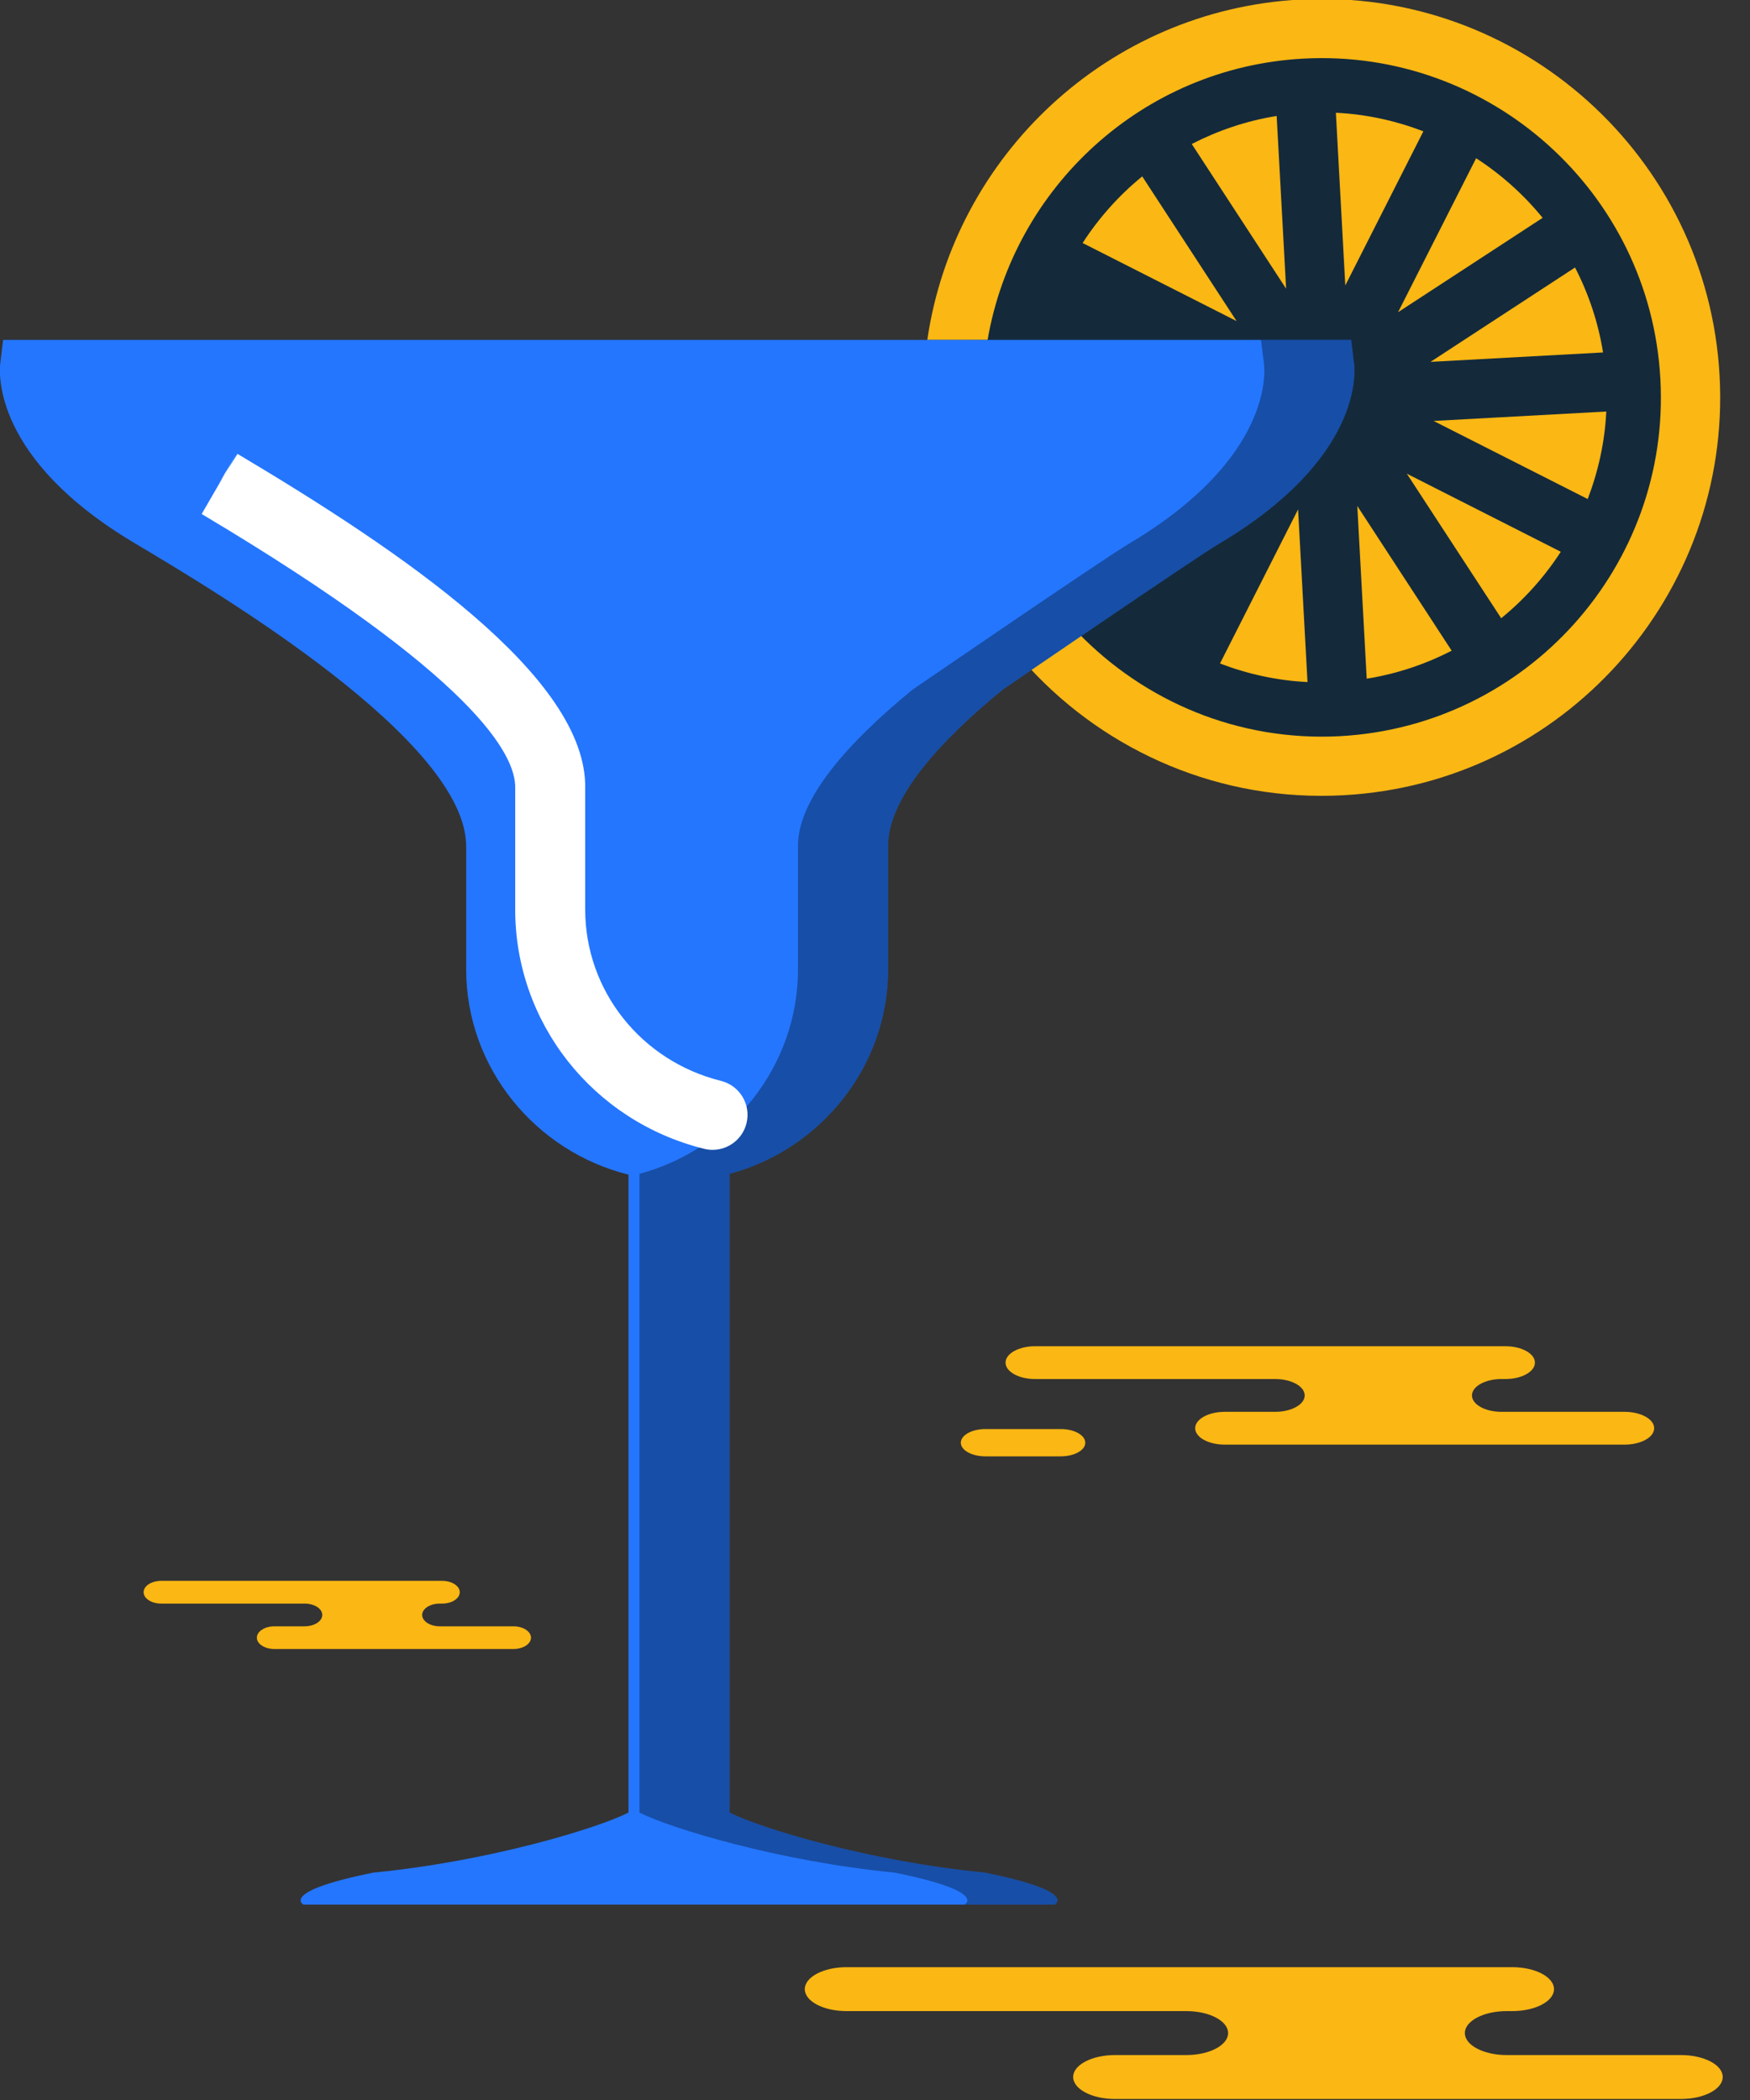 <svg xmlns="http://www.w3.org/2000/svg" xmlns:xlink="http://www.w3.org/1999/xlink" preserveAspectRatio="xMidYMid" width="50" height="60" viewBox="0 0 50 60">
  <rect x="0" y="0" width="50" height="60" fill="#333333" stroke="none"/>
  <defs>
    <style>

      .cls-3 {
        fill: #142a3b;
      }

      .cls-4 {
        fill: #fbb713;
      }

      .cls-5 {
        fill: #2476ff;
      }

      .cls-6 {
        fill: #020403;
        opacity: 0.35;
      }

      .cls-7 {
        fill: #ffffff;
      }
    </style>
  </defs>
  <g id="group-57svg">
    <path d="M48.391,11.256 C48.391,17.014 43.722,21.683 37.963,21.683 C32.205,21.683 27.536,17.014 27.536,11.256 C27.536,5.497 32.205,0.828 37.963,0.828 C43.722,0.828 48.391,5.497 48.391,11.256 Z" id="path-1" class="cls-3" fill-rule="evenodd"/>
    <path d="M29.424,19.091 C31.643,21.487 34.873,22.914 38.384,22.721 C44.652,22.383 49.474,17.003 49.131,10.735 C48.789,4.467 43.414,-0.355 37.142,-0.013 C31.643,0.287 27.259,4.463 26.494,9.712 C26.494,9.712 28.217,9.712 28.217,9.712 C28.966,5.356 32.639,1.926 37.234,1.675 C42.571,1.383 47.151,5.490 47.439,10.827 C47.736,16.165 43.629,20.741 38.291,21.033 C35.376,21.191 32.692,20.033 30.805,18.084 C30.805,18.084 29.424,19.091 29.424,19.091 Z" id="path-2" class="cls-4" fill-rule="evenodd"/>
    <path d="M34.842,15.527 C38.891,13.119 38.722,10.666 38.687,10.393 C38.687,10.393 38.603,9.712 38.603,9.712 C38.603,9.712 0.088,9.712 0.088,9.712 C0.088,9.712 0.007,10.389 0.007,10.389 C-0.024,10.662 -0.197,13.119 3.853,15.522 C6.209,16.926 13.381,21.187 13.319,24.221 C13.319,24.221 13.319,27.693 13.319,27.693 C13.319,30.520 15.308,32.903 17.957,33.561 C17.957,33.561 17.957,51.788 17.957,51.788 C17.088,52.230 13.989,53.180 10.670,53.503 C7.975,54.046 8.670,54.418 8.670,54.418 C8.670,54.418 17.346,54.418 17.346,54.418 C17.346,54.418 18.788,54.418 18.788,54.418 C18.788,54.418 30.131,54.418 30.131,54.418 C30.131,54.418 30.828,54.046 28.132,53.503 C24.809,53.180 21.714,52.230 20.845,51.788 C20.845,51.788 20.845,33.538 20.845,33.538 C23.436,32.846 25.375,30.481 25.375,27.693 C25.375,27.693 25.375,24.205 25.375,24.205 C25.348,22.834 26.815,21.205 28.644,19.707 C28.644,19.707 34.113,15.958 34.842,15.527 Z" id="path-3" class="cls-5" fill-rule="evenodd"/>
    <path d="M38.687,10.393 C38.687,10.393 38.603,9.712 38.603,9.712 C38.603,9.712 36.028,9.712 36.028,9.712 C36.028,9.712 36.113,10.393 36.113,10.393 C36.147,10.666 36.317,13.119 32.268,15.527 C31.538,15.958 26.070,19.706 26.070,19.706 C24.241,21.205 22.773,22.834 22.800,24.205 C22.800,24.205 22.800,27.693 22.800,27.693 C22.800,30.481 20.862,32.846 18.270,33.538 C18.270,33.538 18.270,51.788 18.270,51.788 C19.140,52.230 22.235,53.180 25.557,53.503 C28.253,54.046 27.557,54.418 27.557,54.418 C27.557,54.418 30.131,54.418 30.131,54.418 C30.131,54.418 30.828,54.046 28.132,53.503 C24.809,53.180 21.714,52.230 20.845,51.788 C20.845,51.788 20.845,33.538 20.845,33.538 C23.436,32.846 25.375,30.481 25.375,27.693 C25.375,27.693 25.375,24.205 25.375,24.205 C25.348,22.834 26.815,21.205 28.644,19.706 C28.644,19.706 34.112,15.958 34.842,15.527 C38.891,13.119 38.722,10.666 38.687,10.393 Z" id="path-4" class="cls-6" fill-rule="evenodd"/>
    <path d="M20.359,32.853 C20.279,32.853 20.198,32.844 20.117,32.823 C16.939,32.034 14.720,29.223 14.720,25.985 C14.720,25.985 14.720,22.513 14.720,22.513 C14.739,21.580 13.600,19.352 5.762,14.686 C5.762,14.686 6.765,12.955 6.765,12.955 C6.765,12.955 6.253,13.814 6.253,13.814 C6.253,13.814 6.786,12.968 6.786,12.968 C11.445,15.741 16.785,19.336 16.720,22.533 C16.720,22.533 16.720,25.985 16.720,25.985 C16.720,28.302 18.315,30.315 20.599,30.882 C21.135,31.016 21.461,31.557 21.329,32.093 C21.215,32.549 20.808,32.853 20.359,32.853 Z" id="path-5" class="cls-7" fill-rule="evenodd"/>
    <path d="M38.168,3.222 C38.168,3.222 38.437,8.155 38.437,8.155 C38.437,8.155 40.668,3.752 40.668,3.752 C39.883,3.452 39.041,3.263 38.168,3.222 Z" id="path-6" class="cls-4" fill-rule="evenodd"/>
    <path d="M44.075,6.224 C43.533,5.560 42.894,4.986 42.175,4.521 C42.175,4.521 39.945,8.920 39.945,8.920 C39.945,8.920 44.075,6.224 44.075,6.224 Z" id="path-7" class="cls-4" fill-rule="evenodd"/>
    <path d="M34.050,4.114 C34.050,4.114 36.746,8.248 36.746,8.248 C36.746,8.248 36.476,3.313 36.476,3.313 C35.611,3.452 34.800,3.729 34.050,4.114 Z" id="path-8" class="cls-4" fill-rule="evenodd"/>
    <path d="M30.932,6.943 C30.932,6.943 35.331,9.174 35.331,9.174 C35.331,9.174 32.635,5.040 32.635,5.040 C31.970,5.582 31.397,6.224 30.932,6.943 Z" id="path-9" class="cls-4" fill-rule="evenodd"/>
    <path d="M34.857,18.957 C35.642,19.257 36.484,19.445 37.357,19.487 C37.357,19.487 37.088,14.554 37.088,14.554 C37.088,14.554 34.857,18.957 34.857,18.957 Z" id="path-10" class="cls-4" fill-rule="evenodd"/>
    <path d="M45.801,10.070 C45.663,9.205 45.386,8.389 45.001,7.643 C45.001,7.643 40.872,10.339 40.872,10.339 C40.872,10.339 45.801,10.070 45.801,10.070 Z" id="path-11" class="cls-4" fill-rule="evenodd"/>
    <path d="M42.891,17.664 C43.556,17.122 44.128,16.484 44.594,15.765 C44.594,15.765 40.195,13.534 40.195,13.534 C40.195,13.534 42.891,17.664 42.891,17.664 Z" id="path-12" class="cls-4" fill-rule="evenodd"/>
    <path d="M45.363,14.258 C45.663,13.473 45.852,12.631 45.894,11.758 C45.894,11.758 40.960,12.027 40.960,12.027 C40.960,12.027 45.363,14.258 45.363,14.258 Z" id="path-13" class="cls-4" fill-rule="evenodd"/>
    <path d="M39.049,19.391 C39.914,19.252 40.729,18.976 41.476,18.591 C41.476,18.591 38.780,14.457 38.780,14.457 C38.780,14.457 39.049,19.391 39.049,19.391 Z" id="path-14" class="cls-4" fill-rule="evenodd"/>
    <path d="M40.596,38.464 C40.596,38.464 43.012,38.464 43.012,38.464 C43.478,38.464 43.855,38.674 43.855,38.932 C43.855,39.191 43.478,39.401 43.012,39.401 C43.012,39.401 42.899,39.401 42.899,39.401 C42.434,39.401 42.056,39.611 42.056,39.870 C42.056,40.128 42.434,40.338 42.899,40.338 C42.899,40.338 46.418,40.338 46.418,40.338 C46.884,40.338 47.262,40.548 47.262,40.806 C47.262,41.066 46.884,41.275 46.418,41.275 C46.418,41.275 41.852,41.275 41.852,41.275 C41.852,41.275 34.992,41.275 34.992,41.275 C34.526,41.275 34.148,41.066 34.148,40.806 C34.148,40.548 34.526,40.338 34.992,40.338 C34.992,40.338 36.433,40.338 36.433,40.338 C36.899,40.338 37.277,40.128 37.277,39.870 C37.277,39.611 36.899,39.401 36.433,39.401 C36.433,39.401 29.573,39.401 29.573,39.401 C29.107,39.401 28.730,39.191 28.730,38.932 C28.730,38.674 29.107,38.464 29.573,38.464 C29.573,38.464 31.194,38.464 31.194,38.464 C31.194,38.464 40.596,38.464 40.596,38.464 Z" id="path-15" class="cls-4" fill-rule="evenodd"/>
    <path d="M11.190,45.167 C11.190,45.167 12.633,45.167 12.633,45.167 C12.911,45.167 13.136,45.313 13.136,45.492 C13.136,45.671 12.911,45.817 12.633,45.817 C12.633,45.817 12.565,45.817 12.565,45.817 C12.287,45.817 12.062,45.962 12.062,46.141 C12.062,46.320 12.287,46.466 12.565,46.466 C12.565,46.466 14.667,46.466 14.667,46.466 C14.945,46.466 15.171,46.612 15.171,46.791 C15.171,46.970 14.945,47.115 14.667,47.115 C14.667,47.115 11.940,47.115 11.940,47.115 C11.940,47.115 7.843,47.115 7.843,47.115 C7.564,47.115 7.339,46.970 7.339,46.791 C7.339,46.612 7.564,46.466 7.843,46.466 C7.843,46.466 8.704,46.466 8.704,46.466 C8.982,46.466 9.208,46.320 9.208,46.141 C9.208,45.962 8.982,45.817 8.704,45.817 C8.704,45.817 4.606,45.817 4.606,45.817 C4.329,45.817 4.103,45.671 4.103,45.492 C4.103,45.313 4.329,45.167 4.606,45.167 C4.606,45.167 5.575,45.167 5.575,45.167 C5.575,45.167 11.190,45.167 11.190,45.167 Z" id="path-16" class="cls-4" fill-rule="evenodd"/>
    <path d="M39.787,56.205 C39.787,56.205 43.206,56.205 43.206,56.205 C43.866,56.205 44.400,56.487 44.400,56.833 C44.400,57.180 43.866,57.460 43.206,57.460 C43.206,57.460 43.047,57.460 43.047,57.460 C42.388,57.460 41.853,57.742 41.853,58.088 C41.853,58.434 42.388,58.716 43.047,58.716 C43.047,58.716 48.027,58.716 48.027,58.716 C48.687,58.716 49.221,58.997 49.221,59.342 C49.221,59.689 48.687,59.971 48.027,59.971 C48.027,59.971 41.564,59.971 41.564,59.971 C41.564,59.971 31.856,59.971 31.856,59.971 C31.197,59.971 30.662,59.689 30.662,59.342 C30.662,58.997 31.197,58.716 31.856,58.716 C31.856,58.716 33.895,58.716 33.895,58.716 C34.555,58.716 35.089,58.434 35.089,58.088 C35.089,57.742 34.555,57.460 33.895,57.460 C33.895,57.460 24.187,57.460 24.187,57.460 C23.528,57.460 22.994,57.180 22.994,56.833 C22.994,56.487 23.528,56.205 24.187,56.205 C24.187,56.205 26.482,56.205 26.482,56.205 C26.482,56.205 39.787,56.205 39.787,56.205 Z" id="path-17" class="cls-4" fill-rule="evenodd"/>
    <path d="M30.306,41.610 C30.694,41.610 31.008,41.436 31.008,41.221 C31.008,41.005 30.694,40.830 30.306,40.830 C30.306,40.830 28.154,40.830 28.154,40.830 C27.767,40.830 27.452,41.005 27.452,41.221 C27.452,41.436 27.767,41.610 28.154,41.610 C28.154,41.610 30.306,41.610 30.306,41.610 Z" id="path-18" class="cls-4" fill-rule="evenodd"/>
  </g>
</svg>
